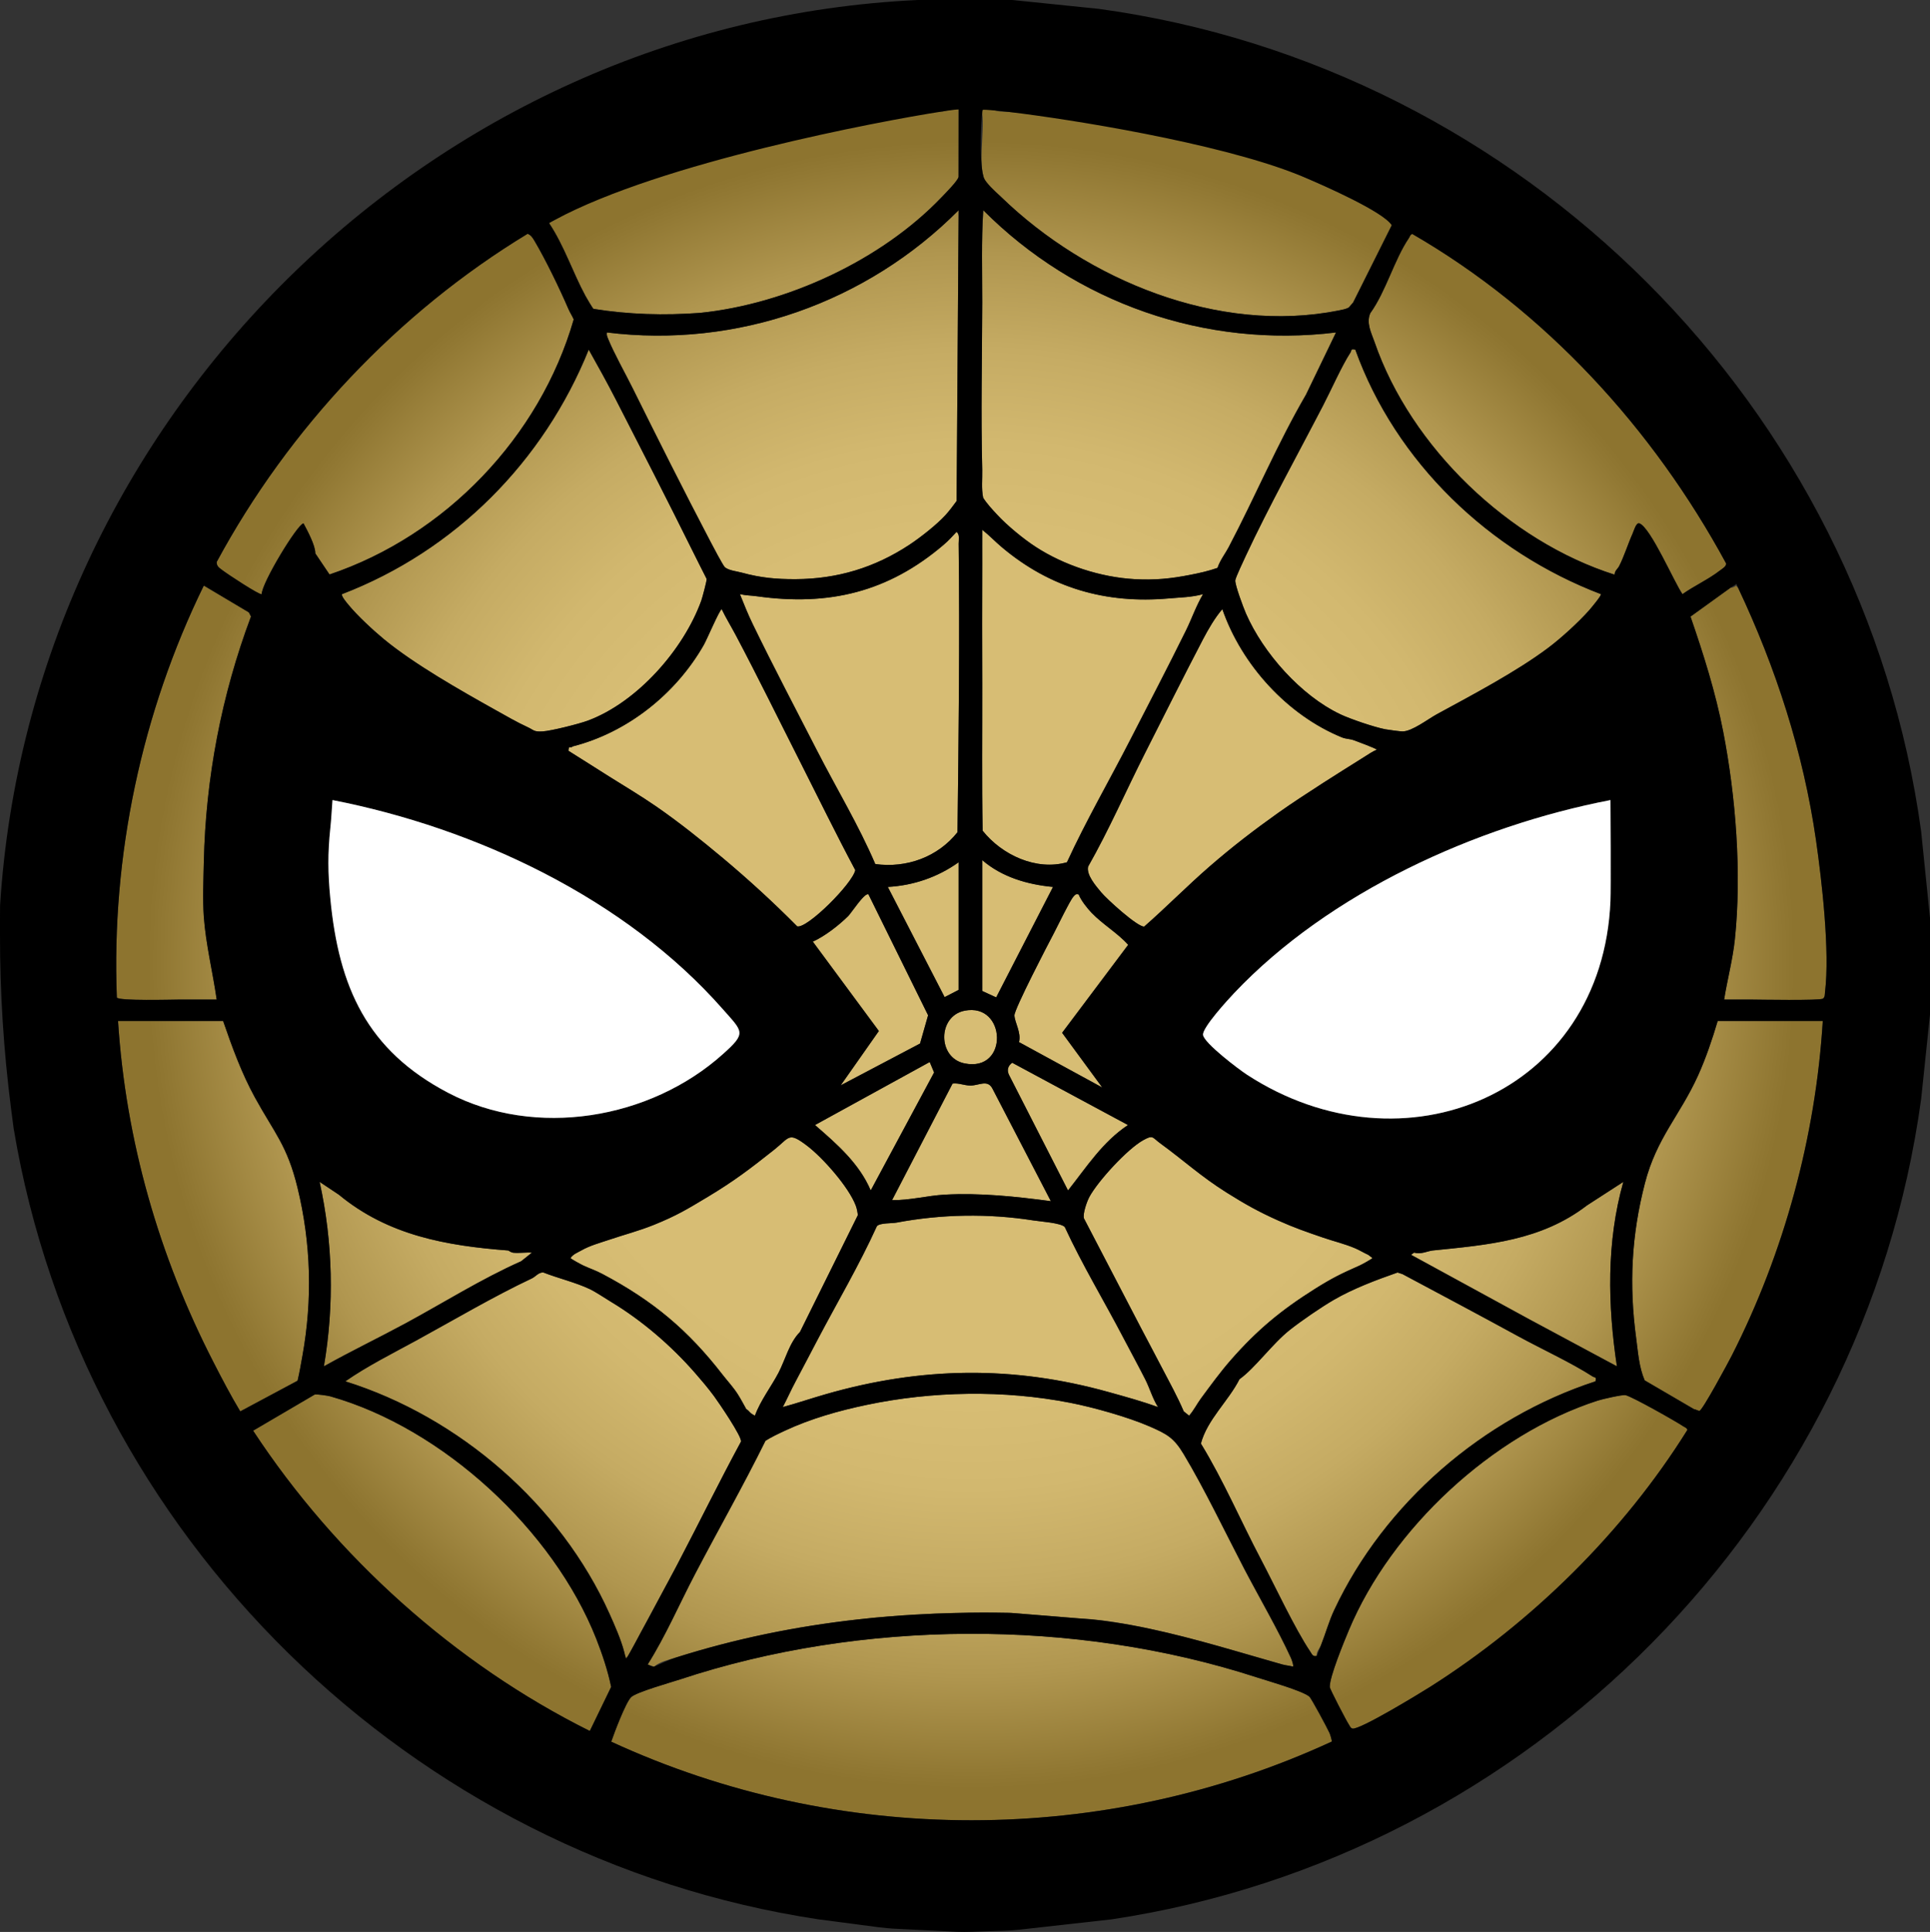 <?xml version="1.0" encoding="UTF-8"?><svg id="Layer_2" xmlns="http://www.w3.org/2000/svg" width="216" height="216.165" xmlns:xlink="http://www.w3.org/1999/xlink" viewBox="0 0 216 216.165"><rect x="0" y="0" width="216" height="216.165" fill="#333333" stroke="none"/><defs><style>.cls-1{fill:#fff;}.cls-2{fill:url(#radial-gradient);}</style><radialGradient id="radial-gradient" cx="108.714" cy="110.067" fx="108.714" fy="110.067" r="95.725" gradientTransform="translate(0 218) scale(1 -1)" gradientUnits="userSpaceOnUse"><stop offset=".512" stop-color="#d7bd74"/><stop offset=".612" stop-color="#d2b86f"/><stop offset=".72" stop-color="#c5ab63"/><stop offset=".832" stop-color="#b0964f"/><stop offset=".946" stop-color="#917833"/><stop offset=".963" stop-color="#8d742f"/></radialGradient></defs><g id="Layer_2-2"><path class="cls-2" d="M148.804,193.92c.069.154.291.868.235.946-25.415,11.732-55.211,11.747-80.631.014.342-1.001,1.612-4.359,2.225-4.975.565-.569,4.426-1.644,5.455-1.985,20.267-6.709,44.232-6.843,64.557-.24,1.231.4,5.077,1.489,5.888,2.151.226.184,2.042,3.573,2.271,4.089ZM153.839,38.284c4.057,11.772,15.076,22.282,26.863,26.018-.007-.436.366-.682.5-.943.571-1.109.998-2.509,1.513-3.647.136-.301.395-1.289.764-1.151,1.274.476,3.903,6.615,4.818,7.915,1.313-.93,2.927-1.655,4.185-2.638.227-.177.747-.458.698-.8-8.181-15.088-20.23-28.25-35.115-36.86-.242.068-.271.298-.381.46-1.64,2.413-2.563,5.96-4.32,8.4-.488,1.094.111,2.186.476,3.244v-0ZM24.888,63.802c.451.356,4.193,2.832,4.399,2.677-.006-1.239,4.042-7.907,4.683-7.915.439.824,1.333,2.461,1.32,3.355l1.59,2.356c12.981-4.364,23.538-15.385,27.327-28.539-.176-.404-.425-.773-.599-1.177-.978-2.269-2.541-5.501-3.793-7.608-.202-.339-.379-.638-.767-.792-14.509,8.792-26.75,21.795-34.798,36.72-.007.514.299.655.638.922ZM110.406,20.52c.413.596,1.167,1.063,1.68,1.56,9.558,9.246,24.267,15.351,37.733,12.655.383-.077.777-.138,1.128-.321l.497-.575,4.32-8.64c-.957-1.523-7.604-4.44-9.677-5.322-11.148-4.743-22.023-6.865-34.118-7.4-.509-.023-1.64-.487-1.997-.176-.107.093-.023.404-.046.419.301,2.023-.613,6.224.48,7.8ZM66.424,34.559c3.96.637,7.924.744,11.912.45,9.688-.992,20.294-5.879,27.03-12.929.415-.434,1.832-1.855,1.915-2.285l.005-7.555c-.537-.151-1.41.238-2.031.25-15.812.315-30.23,4.772-43.807,12.47,1.693,2.53,2.647,5.505,4.08,8.16.128.238.817,1.409.896,1.439v0ZM188.402,159.6c-.849-.575-5.75-3.337-6.474-3.493-.35-.075-2.645.458-3.125.613-11.768,3.8-23.09,14.326-27.838,25.68-.509,1.218-2.198,5.276-2.138,6.372.013.235,1.88,3.822,2.138,4.188.115.163.16.381.401.449.771.19,7.539-3.934,8.698-4.669,11.427-7.248,21.64-17.3,28.783-28.751-.066-.229-.277-.275-.445-.389ZM36.97,156.24c-.278-.079-1.523-.263-1.746-.205l-6.894,4.045c9.244,14.076,22.59,26.085,37.678,33.6l2.39-4.932c-.383-1.837-.984-3.65-1.67-5.388-4.796-12.13-17.14-23.554-29.758-27.12ZM33.85,151.68c1.13-6.282.959-12.558-.55-18.77-1.154-4.748-2.595-6.148-4.771-10.109-1.493-2.718-2.553-5.634-3.559-8.561h-11.759c.86,13.371,4.579,26.295,10.674,38.165.925,1.801,1.962,3.79,3.005,5.515l6.414-3.425c.219-.928.376-1.876.545-2.815ZM190.047,120.326c-2.037,4.509-4.629,6.96-5.947,12.052-1.52,5.869-1.787,11.383-.978,17.382.211,1.565.307,3.188.947,4.693l5.533,3.227c.172-.002.458.202.606.168.349-.079,3.199-5.377,3.599-6.163,5.87-11.535,9.398-24.493,10.194-37.445h-11.759c-.615,2.059-1.309,4.126-2.194,6.086v-0ZM203.241,94c-1.415-9.81-4.505-19.318-8.726-28.239l-.231-.233c-.168.15-.378.231-.603.232l-4.485,3.233c1.456,4.197,2.801,8.463,3.654,12.838,1.42,7.287,2.088,15.897,1.311,23.289-.238,2.262-.84,4.479-1.199,6.719.957.01,1.922-.009,2.879.001,1.08.012,7.832.134,8.175-.105.248-.188.205-.46.236-.724.549-4.561-.338-12.339-1.011-17.012ZM20.17,111.84c1.357-.009,2.723.008,4.08-.001-.441-3.07-1.213-6.136-1.438-9.241-.146-2.024-.045-4.117-.002-6.118.2-9.394,1.977-18.706,5.275-27.495l-.231-.464-5.044-3c-6.948,14.197-10.357,30.255-9.735,46.095.275.395,6.081.232,7.095.225ZM110.033,55.693c.435.69,1.024,1.315,1.573,1.907,1.103,1.192,2.952,2.715,4.32,3.6,3.176,2.056,7.255,3.385,11.039,3.6,2.234.127,4.071-.055,6.24-.48,1.041-.204,2.058-.43,3.059-.781.272-.855.858-1.573,1.261-2.339,2.951-5.622,5.435-11.542,8.64-17.04l3.359-6.959c-14.634,1.787-29.148-3.315-39.478-13.68-.223,3.426-.111,6.885-.119,10.319-.014,6.222-.16,12.503,0,18.72.027,1.04-.11,2.103.107,3.133l0-0ZM89.047,64.8c4.659-.017,8.848-1.286,12.719-3.84,1.245-.821,3.097-2.265,4.08-3.36.43-.479.831-1.022,1.218-1.541l.221-32.539c-10.247,10.333-24.805,15.477-39.357,13.681-.058.282.032.461.13.707.632,1.574,1.937,3.897,2.748,5.532,2.815,5.672,5.703,11.433,8.64,17.04.261.498,1.471,2.813,1.686,2.994.436.366,1.343.45,1.914.606,2.094.573,3.838.728,6.0.72ZM156.963,81.84c1.057.008,2.84-1.375,3.84-1.92,3.964-2.161,8.912-4.757,12.479-7.44,1.416-1.065,3.39-2.864,4.566-4.194.2-.226,1.42-1.675,1.318-1.808-12.462-4.746-22.945-14.741-27.486-27.358-.56-.121-.384.076-.534.309-1.009,1.561-2.146,4.165-3.062,5.931-2.816,5.427-6.081,11.321-8.64,16.8-.229.491-1.174,2.472-1.194,2.775-.035.551.907,3.047,1.194,3.705,1.937,4.44,6.159,9.195,10.559,11.28,1.135.538,3.825,1.451,5.04,1.68.341.064,1.624.238,1.92.24v-0ZM38.283,66.478c-.137.195.55.996.723,1.206.967,1.179,2.769,2.852,3.963,3.836,3.41,2.812,8.569,5.734,12.479,7.92,1.153.645,2.404,1.372,3.6,1.92.709.325.674.541,1.68.48.971-.059,4.066-.839,5.04-1.2,5.546-2.054,10.738-7.961,12.719-13.44.112-.309.628-2.251.599-2.423-.524-1.029-1.046-2.064-1.559-3.097-2.821-5.69-5.734-11.391-8.64-17.04-.951-1.848-1.977-3.701-3-5.515-5.069,12.544-14.956,22.491-27.605,27.353h0ZM147.361,185.28c-.045-.489.345-.85.483-1.2.512-1.299.873-2.645,1.474-3.926,5.625-11.986,16.692-21.505,29.244-25.597.121-.56-.076-.384-.309-.534-2.404-1.556-5.734-3.083-8.33-4.502-4.299-2.349-8.637-4.652-12.959-6.96l-.552-.175c-2.413.846-4.91,1.771-7.128,3.055-1.433.83-3.614,2.329-4.921,3.359-1.976,1.557-3.892,4.27-5.639,5.521-1.239,2.452-3.615,4.522-4.32,7.2,2.537,4.153,4.458,8.672,6.72,12.96,1.53,2.902,3.788,7.752,5.52,10.32.208.308.268.577.717.48ZM70.328,185.28c1.783-3.464,3.712-6.871,5.52-10.32,2.38-4.54,4.638-9.153,7.085-13.661.106-.556-2.485-4.346-3.005-5.059-.66-.903-1.424-1.796-2.16-2.64-2.633-3.019-5.92-5.845-9.36-7.92-.682-.411-1.763-1.136-2.4-1.44-1.561-.745-3.571-1.219-5.202-1.862-.535-.024-.856.463-1.278.662-4.288,2.019-8.767,4.667-12.959,6.96-2.656,1.453-5.46,2.846-7.919,4.557,12.74,3.992,24.072,13.792,29.561,26.0.566,1.26,1.303,2.926,1.638,4.242.05.196-.035.493.002.719.231.09.451-.239.478-.239ZM45.369,148.08c4.303-2.326,8.485-4.969,12.959-6.96l1.199-.958c-.677-.052-1.383.067-2.058.007-.309-.027-.543-.247-.581-.25-6.916-.531-13.445-1.679-18.959-6.24l-2.159-1.439c1.491,6.763,1.653,13.812.481,20.639,2.991-1.678,6.102-3.171,9.117-4.8ZM177.602,134.88c-5.146,3.947-11.086,4.408-17.279,5.04-.5.051-1.315.468-2.056.235l-.344.245,13.199,7.2,9.838,5.279c-1.034-6.837-1.183-13.937.721-20.636l-4.08,2.638ZM75.664,185.456c6.627-2.101,13.428-3.484,20.343-4.256,5.71-.637,11.414-.853,17.171-.731l7.508.61c6.819.292,16.487,3.357,22.839,5.162.355.101.823.144,1.198.239.078-.079-.157-.78-.239-.959-1.427-3.123-3.632-6.916-5.28-10.08-2.092-4.018-4.434-8.909-6.72-12.72-1.103-1.839-1.863-2.261-3.84-3.12-2.387-1.038-6.307-2.138-8.88-2.64-7.406-1.446-15.435-1.311-22.799.24-3.107.654-6.237,1.535-9.12,2.88-.729.34-1.494.698-2.173,1.129-2.498,5.052-5.296,9.962-7.906,14.951-1.756,3.357-3.258,6.863-5.28,10.08.29.121.581.178.72.24.639-.559,1.651-.769,2.456-1.024h-0ZM119.409,96.483c2.148-4.669,4.736-9.12,7.076-13.683,2.079-4.053,4.224-8.163,6.24-12.24.66-1.335,1.15-2.79,1.92-4.078-1.284.354-2.542.362-3.84.478-7.031.624-13.276-1.156-18.719-5.76-.739-.625-1.396-1.326-2.157-1.92-.008,1.277.003,2.562-.002,3.84-.019,4.476-.011,8.964,0,13.44.013,5.46-.051,10.929.049,16.391,2.175,2.73,6.01,4.5,9.434,3.532ZM151.444,82.8c-.33-.121-.81-.108-1.263-.293-6.118-2.5-11.226-8.133-13.379-14.346-.819.941-1.58,2.257-2.157,3.359-2.192,4.191-4.342,8.501-6.48,12.72-2.142,4.227-4.039,8.59-6.38,12.721-.228.923.859,2.162,1.457,2.882.632.76,4.023,3.855,4.809,3.833,2.466-2.16,4.804-4.535,7.313-6.716,2.545-2.213,4.936-4.048,7.68-6,1.68-1.195,3.315-2.243,5.04-3.36,1.511-.978,3.041-1.916,4.56-2.88.476-.302.919-.608,1.439-.839-.06-.132-2.219-.927-2.639-1.081ZM107.046,59.52c-.525.547-.83.918-1.44,1.44-6.201,5.303-12.859,6.878-20.879,5.76-.627-.087-1.291-.089-1.919-.239.444,1.104.922,2.294,1.439,3.359,2.294,4.725,4.8,9.478,7.2,14.16,2.163,4.219,4.64,8.307,6.518,12.681,3.506.477,6.997-.787,9.197-3.565.124-10.75.261-21.526.129-32.279-.005-.406.154-1.067-.244-1.317l0-0ZM82.327,71.04c-.512-.964-1.085-1.897-1.559-2.879-.269.126-1.637,3.364-2,4-3.118,5.469-8.542,9.798-14.68,11.359-.269.28-.395-.24-.48.48,1.531.949,3.035,1.925,4.56,2.88,1.773,1.11,3.556,2.17,5.28,3.36,2.587,1.786,5.035,3.745,7.44,5.76,2.902,2.432,5.666,4.957,8.329,7.654,1.109.283,6.191-4.788,6.506-6.293-2.139-4.016-4.141-8.104-6.195-12.162-2.384-4.71-4.727-9.499-7.2-14.16ZM132.485,157.92l.597.479c.516-.586.864-1.297,1.323-1.919,1.083-1.468,2.157-2.945,3.36-4.32,2.924-3.343,5.621-5.568,9.36-7.92,1.954-1.229,2.936-1.713,5.04-2.64.215-.095,1.431-.759,1.436-.842l-.476-.358c-.489-.217-.949-.51-1.44-.72-1.189-.51-2.381-.781-3.6-1.2-1.87-.643-3.215-1.101-5.04-1.92-2.255-1.012-3.684-1.819-5.76-3.12-2.887-1.809-4.814-3.607-7.44-5.52-.912-.664-.76-.973-1.902-.34-1.777.985-5.055,4.558-6.018,6.34-.281.52-.753,1.857-.619,2.399l6.379,12.241c.793,1.521,1.609,3.036,2.4,4.56.821,1.581,1.692,3.163,2.4,4.8h-0ZM96.014,135.961c-.048-.361-.119-.742-.248-1.081-.786-2.065-3.663-5.332-5.441-6.679-2.101-1.593-1.912-.963-3.679.439-2.705,2.147-4.475,3.497-7.44,5.28-2.286,1.375-3.456,2.091-6,3.12-1.737.703-3.33,1.103-5.04,1.68-1.054.356-2.142.644-3.12,1.2-.433.246-.892.397-1.195.84.001.083,1.21.736,1.435.84.753.349,1.357.535,2.16.96,5.616,2.974,9.555,6.255,13.439,11.28.568.735,1.169,1.362,1.68,2.16.342.534.648,1.126.96,1.68.374.187.32.421.96.72.624-1.702,1.839-3.273,2.64-4.8.756-1.441,1.224-3.389,2.4-4.56l6.487-13.079h0ZM124.085,155.76c1.867.521,3.696,1.022,5.52,1.678-.611-.943-.949-2.156-1.44-3.118-.769-1.507-1.614-3.053-2.4-4.56-2.171-4.165-4.627-8.203-6.601-12.478-.489-.46-2.694-.598-3.478-.722-5.081-.8-10.308-.709-15.359.24-.507.095-1.846.018-2.181.395-1.995,4.39-4.459,8.547-6.698,12.805-.797,1.515-1.591,3.045-2.4,4.56-.503.943-.941,1.932-1.44,2.878,1.616-.434,3.189-.974,4.8-1.438,10.671-3.073,20.97-3.229,31.678-.24h0ZM108.606,121.463c-.714-.006-1.318-.312-1.997-.223l-6.765,13.038c1.95.041,3.93-.502,5.872-.608,3.979-.216,7.962.205,11.889.728l-6.517-12.559c-.55-1.112-1.522-.368-2.482-.376h0ZM122.159,102.126c-.501-.522-1.165-1.366-1.438-2.045-.344-.077-.389.033-.586.248-.394.428-1.75,3.264-2.174,4.065-.65,1.226-4.455,8.543-4.427,9.222.032.781.786,1.941.511,2.986l9.319,5.077-4.497-6.118,7.394-9.846c-1.159-1.31-2.821-2.256-4.101-3.59ZM94.936,102.49c-1.057,1.046-2.614,2.257-3.968,2.875l7.39,9.993-4.272,6.08,8.884-4.673.9-3.165-6.668-13.519c-.399-.291-1.919,2.065-2.267,2.409v0ZM119.528,133.199c2.081-2.622,3.865-5.433,6.712-7.319l-12.959-6.972c-.46.341-.613.797-.371,1.336,0,0,6.617,12.956,6.617,12.956ZM91.211,125.88c2.428,2.099,4.959,4.295,6.238,7.319l7.096-13.197-.494-1.173s-12.839,7.051-12.839,7.051ZM117.848,99.242c-2.867-.268-5.714-1.099-7.922-3.002v14.64l1.561.716s6.361-12.353,6.361-12.353ZM107.286,110.76v-14.28c-2.337,1.671-5.044,2.597-7.922,2.762l6.357,12.324s1.565-.807,1.565-.807ZM107.94,118.984c5,1.027,4.705-6.844.002-5.891-3.013.611-3.028,5.269-.002,5.891Z"/><path d="M215.01,93.03C208.51,45.55,170.46,7.49,122.97.99l-9.68-.99h-10.56C48.17,2.53,3.46,46.85.01,101.28c-.01.17-.01,1.53-.01,3.32-.01,6.48.41,12.96,1.23,19.39l.3,2.29c7.63,45.58,44.44,81.57,90.08,88.48l6.64.87c.72.09,1.45.16,2.18.19l6.65.33c.55.02,1.11.02,1.66,0l3.71-.12c.56-.02,1.11-.06,1.66-.12l10.29-1.15c46.89-7.06,84.17-44.79,90.61-91.79l.99-9.45v-10.8l-.99-9.69ZM158.06,26.18c14.89,8.61,26.94,21.77,35.12,36.86.05.34-.47.62-.7.8-1.26.98-2.87,1.71-4.18,2.64-.92-1.3-3.55-7.44-4.82-7.92-.37-.14-.63.85-.77,1.15-.51,1.14-.94,2.54-1.51,3.65-.13.26-.5.51-.5.94-11.79-3.73-22.8-14.24-26.86-26.02-.37-1.05-.96-2.15-.48-3.24,1.76-2.44,2.68-5.99,4.32-8.4.11-.16.14-.39.38-.46ZM180.96,152.88l-9.84-5.28-13.2-7.2.35-.25c.74.24,1.55-.18,2.05-.23,6.2-.63,12.14-1.09,17.28-5.04l4.08-2.64c-1.9,6.7-1.75,13.8-.72,20.64ZM124.77,181.53c-.39-.06-.79-.12-1.17-.17-.44-.06-.88-.11-1.31-.15l-8.87-.72c-.11-.01-.22-.01-.34-.02h-.02c-.04,0-.09-.01-.13-.01-2.02-.04-4.03-.04-6.04.02-1.48.03-2.95.09-4.42.18-.92.04-1.83.11-2.75.19-.11,0-.22.01-.34.02-1.12.09-2.25.2-3.37.33-6.92.77-13.72,2.16-20.35,4.26-.8.25-1.54.63-2.45,1.02-.14.06-.43-.12-.72-.24,2.02-3.22,3.52-6.72,5.28-10.08,2.61-4.99,5.41-9.9,7.9-14.95.68-.43,1.45-.79,2.18-1.13,2.88-1.34,6.01-2.23,9.12-2.88,7.36-1.55,15.39-1.69,22.8-.24,2.57.5,6.49,1.6,8.87,2.64,1.98.86,2.74,1.28,3.84,3.12,2.29,3.81,4.63,8.7,6.72,12.72,1.65,3.16,3.86,6.96,5.28,10.08.09.18.32.88.24.96-.37-.1-.84-.14-1.2-.24-.4-.11-.81-.23-1.23-.35-.7-.2-1.42-.41-2.15-.62-4.86-1.42-10.32-2.99-15.37-3.74ZM70.21,185.39c0,.01-.01.01-.02.02-.06.11-.1.19-.12.21-.01-.03-.01-.07-.02-.11-.06-.22-.16-.54-.2-.71-.34-1.32-1.07-2.98-1.64-4.24-5.49-12.21-16.82-22.01-29.56-26,2.46-1.71,5.26-3.11,7.92-4.56,4.19-2.29,8.67-4.94,12.96-6.96.42-.2.74-.69,1.28-.66,1.63.64,3.64,1.12,5.2,1.86.64.3,1.72,1.03,2.4,1.44,3.44,2.07,6.72,4.9,9.36,7.92.73.84,1.5,1.74,2.16,2.64.52.71,3.11,4.5,3,5.06-2.44,4.51-4.7,9.12-7.08,13.66-.25.48-.5.96-.76,1.43-.2.37-.4.76-.62,1.15-.13.25-.27.5-.4.75-.94,1.78-1.96,3.67-2.74,5.09-.11.2-.22.41-.33.61-.35.64-.63,1.13-.79,1.4h0ZM35.77,132.24l2.16,1.44c5.51,4.56,12.04,5.71,18.96,6.24.04,0,.27.22.58.25.67.06,1.38-.06,2.06-.01l-1.2.96c-4.48,1.99-8.66,4.63-12.96,6.96-3.02,1.63-6.13,3.12-9.12,4.8,1.17-6.83,1.01-13.88-.48-20.64ZM109.93,33.84c0-3.43-.11-6.89.11-10.32,10.33,10.37,24.85,15.47,39.48,13.68l-3.36,6.96c-3.2,5.5-5.68,11.42-8.64,17.04-.4.77-.98,1.48-1.26,2.34-1,.35-2.01.58-3.06.78-2.16.43-4,.61-6.24.48-3.78-.21-7.86-1.54-11.03-3.6-1.37-.88-3.22-2.41-4.32-3.6-.55-.59-1.14-1.22-1.58-1.91-.21-1.03-.08-2.09-.1-3.13-.16-6.22-.02-12.5,0-18.72ZM89.05,154.56c.81-1.52,1.6-3.04,2.4-4.56,2.24-4.26,4.7-8.42,6.69-12.81.34-.37,1.68-.29,2.19-.39,5.05-.95,10.27-1.04,15.36-.24.78.12,2.98.26,3.47.72,1.98,4.28,4.43,8.32,6.6,12.48.79,1.51,1.64,3.05,2.4,4.56.5.96.83,2.17,1.44,3.12-1.82-.66-3.65-1.16-5.52-1.68-10.7-2.99-21-2.83-31.67.24-1.61.46-3.19,1-4.8,1.44.5-.95.93-1.94,1.44-2.88ZM87.13,153.6c-.8,1.53-2.02,3.1-2.64,4.8-.64-.3-.59-.53-.96-.72-.31-.55-.62-1.15-.96-1.68-.51-.8-1.11-1.43-1.68-2.16-3.89-5.03-7.83-8.31-13.44-11.28-.8-.43-1.41-.61-2.16-.96-.23-.1-1.44-.76-1.44-.84.31-.44.76-.59,1.2-.84.98-.56,2.06-.84,3.12-1.2,1.71-.58,3.3-.98,5.04-1.68,2.54-1.03,3.71-1.75,6-3.12,2.96-1.78,4.73-3.13,7.44-5.28,1.76-1.4,1.57-2.03,3.68-.44,1.77,1.35,4.65,4.61,5.44,6.68.13.34.2.72.24,1.08l-6.48,13.08c-1.18,1.17-1.65,3.12-2.4,4.56h-0ZM127.68,148.56l-6.37-12.24c-.14-.54.33-1.88.61-2.4.97-1.78,4.25-5.36,6.02-6.34,1.14-.63.99-.32,1.9.34,2.63,1.91,4.56,3.71,7.44,5.52,2.08,1.3,3.51,2.11,5.76,3.12,1.83.82,3.17,1.28,5.04,1.92,1.22.42,2.41.69,3.6,1.2.49.21.95.5,1.44.72l.48.36c-.01.08-1.22.75-1.44.84-2.1.93-3.08,1.41-5.04,2.64-3.73,2.35-6.43,4.58-9.36,7.92-1.2,1.37-2.27,2.85-3.36,4.32-.45.62-.8,1.33-1.32,1.92l-.6-.48c-.7-1.64-1.57-3.22-2.4-4.8-.79-1.52-1.6-3.04-2.4-4.56ZM123.36,121.68l-9.32-5.08c.28-1.04-.48-2.2-.51-2.98-.03-.68,3.78-8,4.43-9.23.42-.8,1.78-3.63,2.17-4.06.2-.22.25-.33.59-.25.27.68.94,1.52,1.44,2.05,1.28,1.33,2.94,2.28,4.1,3.59l-7.39,9.84,4.49,6.12-0-0ZM121.78,96.96c2.35-4.13,4.24-8.49,6.38-12.72,2.14-4.22,4.29-8.53,6.48-12.72.58-1.1,1.34-2.42,2.16-3.36,2.15,6.21,7.26,11.85,13.38,14.35.45.18.93.17,1.26.29.42.15,2.58.95,2.64,1.08-.52.23-.96.54-1.44.84-1.52.96-3.05,1.9-4.56,2.88-1.72,1.12-3.36,2.17-5.04,3.36-2.74,1.95-5.13,3.79-7.68,6-2.51,2.18-4.84,4.56-7.31,6.72-.78.02-4.18-3.08-4.81-3.84-.6-.72-1.68-1.96-1.46-2.88ZM139.56,120.25c-.94-.61-4.83-3.56-4.92-4.46-.09-.8,2.77-3.92,3.48-4.67,10.63-11.24,27.07-18.7,42.12-21.6.01.88.06,9.99,0,11.28-.89,21.61-23.19,30.83-40.68,19.45ZM177.85,68.29c-1.18,1.33-3.15,3.13-4.57,4.19-3.57,2.68-8.51,5.28-12.48,7.44-1,.55-2.78,1.93-3.84,1.92-.29,0-1.58-.18-1.92-.24-1.21-.23-3.9-1.14-5.04-1.68-4.4-2.09-8.62-6.84-10.56-11.28-.28-.66-1.22-3.15-1.19-3.7.02-.31.97-2.29,1.19-2.78,2.56-5.48,5.83-11.37,8.64-16.8.92-1.77,2.06-4.37,3.07-5.93.15-.23-.03-.43.53-.31,4.54,12.62,15.02,22.61,27.49,27.36.1.13-1.12,1.58-1.32,1.81ZM109.93,76.56c-.02-4.48-.02-8.96,0-13.44,0-1.28-.01-2.56,0-3.84.76.59,1.42,1.3,2.16,1.92,5.44,4.6,11.68,6.38,18.71,5.76,1.3-.12,2.56-.12,3.84-.48-.77,1.29-1.26,2.74-1.92,4.08-2.01,4.08-4.16,8.19-6.24,12.24-2.34,4.56-4.92,9.01-7.07,13.68-3.43.97-7.26-.8-9.44-3.53-.1-5.46-.03-10.93-.04-16.39ZM109.93,96.24c2.2,1.9,5.05,2.73,7.92,3l-6.36,12.36-1.56-.72v-14.64ZM113.28,118.91l12.96,6.97c-2.85,1.89-4.63,4.7-6.71,7.32l-6.62-12.96c-.24-.54-.09-.99.37-1.33ZM117.61,134.4c-3.93-.52-7.92-.95-11.89-.73-1.95.11-3.93.65-5.88.61l6.77-13.04c.68-.09,1.28.22,2,.22.96.01,1.93-.73,2.48.38,0,0,6.52,12.56,6.52,12.56ZM97.45,133.2c-1.28-3.02-3.81-5.22-6.24-7.32l12.84-7.05.49,1.17-7.09,13.2ZM99.36,99.24c2.88-.16,5.59-1.09,7.93-2.76v14.28l-1.57.81s-6.36-12.33-6.36-12.33ZM103.87,113.6l-.9,3.16-8.88,4.68,4.27-6.08-7.39-10c1.35-.61,2.91-1.82,3.97-2.87.34-.34,1.86-2.7,2.26-2.41l6.67,13.52-0.0 0ZM89.22,103.65c-2.67-2.69-5.43-5.22-8.33-7.65-2.41-2.01-4.86-3.97-7.44-5.76-1.73-1.19-3.51-2.25-5.28-3.36-1.53-.96-3.03-1.93-4.56-2.88.08-.72.21-.2.48-.48,6.14-1.56,11.56-5.89,14.68-11.36.36-.64,1.73-3.87,2-4,.47.98,1.05,1.92,1.56,2.88,2.47,4.66,4.81,9.45,7.2,14.16,2.05,4.06,4.05,8.15,6.19,12.16-.31,1.51-5.39,6.58-6.5,6.29ZM81.13,63.47c-.21-.18-1.42-2.49-1.68-2.99-2.94-5.61-5.83-11.37-8.64-17.04-.81-1.63-2.12-3.96-2.75-5.53-.1-.25-.19-.43-.13-.71,14.55,1.8,29.11-3.35,39.36-13.68l-.23,32.54c-.38.52-.78,1.06-1.21,1.54-.99,1.09-2.84,2.54-4.08,3.36-3.88,2.55-8.06,3.82-12.72,3.84-2.16.01-3.91-.15-6-.72-.57-.16-1.48-.24-1.92-.61l-0-0ZM68.89,44.64c2.9,5.65,5.82,11.35,8.64,17.04.51,1.03,1.03,2.07,1.56,3.1.03.17-.49,2.11-.6,2.42-1.98,5.48-7.18,11.39-12.72,13.44-.98.36-4.07,1.14-5.04,1.2-1.01.06-.97-.15-1.68-.48-1.2-.55-2.45-1.28-3.6-1.92-3.91-2.19-9.07-5.11-12.48-7.92-1.19-.98-3-2.66-3.96-3.84-.18-.21-.86-1.01-.73-1.2,12.65-4.86,22.54-14.81,27.61-27.36,1.02,1.82,2.05,3.67,3,5.52ZM80.89,112.91c2.26,2.57,2.7,2.64,0,5.05-8.14,7.29-20.96,9.44-30.73,4.32-9.09-4.76-12.24-11.81-13.19-21.72-.28-2.86-.3-5.07,0-7.92.11-1.02.15-1.96.24-3.12,16.03,3.13,32.78,11,43.68,23.39v0ZM141.12,174.48c-2.26-4.29-4.18-8.81-6.72-12.96.71-2.68,3.08-4.75,4.32-7.2,1.75-1.25,3.67-3.96,5.64-5.52,1.31-1.03,3.49-2.53,4.92-3.36,2.22-1.28,4.72-2.21,7.13-3.06l.55.18c4.33,2.31,8.66,4.61,12.96,6.96,2.6,1.42,5.93,2.95,8.33,4.5.24.15.43-.02.31.54-12.55,4.09-23.62,13.61-29.24,25.59-.6,1.28-.96,2.63-1.48,3.93-.13.35-.29.74-.48,1.2-.45.1-.51-.17-.72-.48-1.73-2.57-3.99-7.42-5.52-10.32ZM109.92,12.61v-.02c.02-.13.03-.23.04-.27,0-.01,0-.02.01-.02.05-.04.53-.02,1.37.06h.01c.45.04,1,.1,1.63.17.02,0,.04,0,.06.01,6.74.81,22.95,3.38,32.02,6.92.34.13.69.27,1.03.42,2.07.88,8.72,3.8,9.67,5.32l-4.32,8.64-.49.57c-.35.19-.75.25-1.13.33-13.47,2.69-28.18-3.41-37.73-12.66-.07-.07-.15-.14-.23-.22-.55-.51-1.45-1.34-1.74-1.94v-.01c-.02-.05-.04-.1-.05-.14-.01-.04-.02-.08-.03-.12-.03-.12-.05-.23-.08-.36-.32-1.79-.16-5.58-.04-6.68ZM107.94,118.98c-3.03-.62-3.01-5.28,0-5.89,4.7-.95,5,6.92,0,5.89ZM107.16,93.12c-2.2,2.77-5.69,4.04-9.2,3.56-1.87-4.37-4.35-8.46-6.51-12.68-2.4-4.68-4.91-9.44-7.2-14.16-.52-1.06-1-2.26-1.44-3.36.63.15,1.29.15,1.92.24,8.02,1.12,14.67-.46,20.88-5.76.61-.52.91-.89,1.44-1.44.39.25.23.91.24,1.32.13,10.75,0,21.53-.13,32.28ZM62.09,24.61c11.95-6.45,36.35-11.05,43.31-12.13h.02c.08-.01.16-.02.24-.04.08-.01.16-.03.24-.04.74-.1,1.21-.16,1.35-.16.01-.01.03,0,.04,0l-.01,7.55c-.08.44-1.5,1.86-1.91,2.29-6.74,7.05-17.35,11.94-27.03,12.93-3.99.29-7.96.19-11.92-.45-.07-.03-.76-1.2-.89-1.44-1.44-2.66-2.39-5.63-4.08-8.16.21-.12.42-.24.64-.35h-0ZM59.05,26.16c.39.15.56.45.77.79,1.25,2.11,2.81,5.34,3.79,7.61.17.4.42.77.6,1.18-3.79,13.15-14.35,24.17-27.33,28.54l-1.59-2.36c.01-.89-.88-2.53-1.32-3.36-.64.01-4.69,6.68-4.68,7.92-.21.15-3.95-2.32-4.4-2.68-.34-.27-.65-.41-.64-.92,8.05-14.92,20.29-27.93,34.8-36.72ZM22.81,65.52l5.04,3,.24.46c-3.3,8.79-5.08,18.11-5.28,27.5-.04,2-.14,4.09,0,6.12.23,3.1,1,6.17,1.44,9.24-1.36.01-2.72-.01-4.08,0-1.01.01-6.82.17-7.09-.22-.63-15.85,2.78-31.9,9.73-46.1ZM23.89,152.41c-6.1-11.87-9.82-24.8-10.68-38.17h11.76c1.01,2.93,2.07,5.84,3.56,8.56,2.17,3.96,3.62,5.36,4.77,10.11,1.51,6.21,1.68,12.49.55,18.77-.17.94-.33,1.89-.55,2.81l-6.41,3.43c-1.04-1.73-2.08-3.71-3-5.51h-0ZM66.01,193.68c-15.09-7.51-28.44-19.52-37.68-33.6l6.89-4.04c.23-.06,1.47.12,1.75.2,12.62,3.57,24.96,14.99,29.76,27.12.68,1.74,1.29,3.55,1.67,5.39l-2.39,4.93ZM149.04,194.87c-25.42,11.73-55.21,11.74-80.63.01.34-1,1.61-4.36,2.22-4.98.57-.56,4.43-1.64,5.46-1.98,20.26-6.71,44.23-6.84,64.55-.24,1.24.4,5.08,1.49,5.89,2.15.23.19,2.04,3.57,2.27,4.09.07.15.29.87.24.95h-0ZM160.06,188.74c-1.16.73-7.92,4.86-8.7,4.67-.24-.07-.28-.29-.4-.45-.25-.37-2.12-3.95-2.13-4.19-.06-1.09,1.62-5.15,2.13-6.37,4.75-11.35,16.07-21.88,27.84-25.68.48-.16,2.78-.69,3.13-.61.72.15,5.62,2.92,6.47,3.49.17.11.38.16.45.39-7.15,11.45-17.36,21.5-28.79,28.75ZM193.81,151.69c-.4.78-3.25,6.08-3.6,6.16-.15.03-.44-.17-.61-.17l-5.53-3.23c-.64-1.5-.74-3.12-.95-4.69-.81-6-.54-11.51.98-17.38,1.32-5.09,3.91-7.55,5.95-12.05.88-1.96,1.58-4.03,2.19-6.09h11.76c-.8,12.95-4.32,25.91-10.19,37.45ZM204.25,111.01c-.03.27.01.54-.23.73-.35.23-7.1.11-8.18.1-.96-.01-1.92.01-2.88,0,.36-2.24.96-4.46,1.2-6.72.78-7.39.11-16-1.31-23.29-.85-4.37-2.2-8.64-3.65-12.84l4.48-3.23c.29-.19.48-.28.65-.43l.19.43c4.22,8.92,7.31,18.43,8.72,28.24.67,4.67,1.56,12.45,1.01,17.01Z"/><path class="cls-1" d="M180.24,100.8c-.89,21.61-23.19,30.83-40.68,19.45-.94-.61-4.83-3.56-4.92-4.46-.09-.8,2.77-3.92,3.48-4.67,10.63-11.24,27.07-18.7,42.12-21.6.01.88.06,9.99,0,11.28ZM80.89,112.91c-10.9-12.39-27.65-20.26-43.68-23.39-.09,1.16-.13,2.1-.24,3.12-.3,2.85-.28,5.06,0,7.92.95,9.91,4.1,16.96,13.19,21.72,9.77,5.12,22.59,2.97,30.73-4.32,2.7-2.41,2.26-2.48,0-5.05Z"/></g></svg>